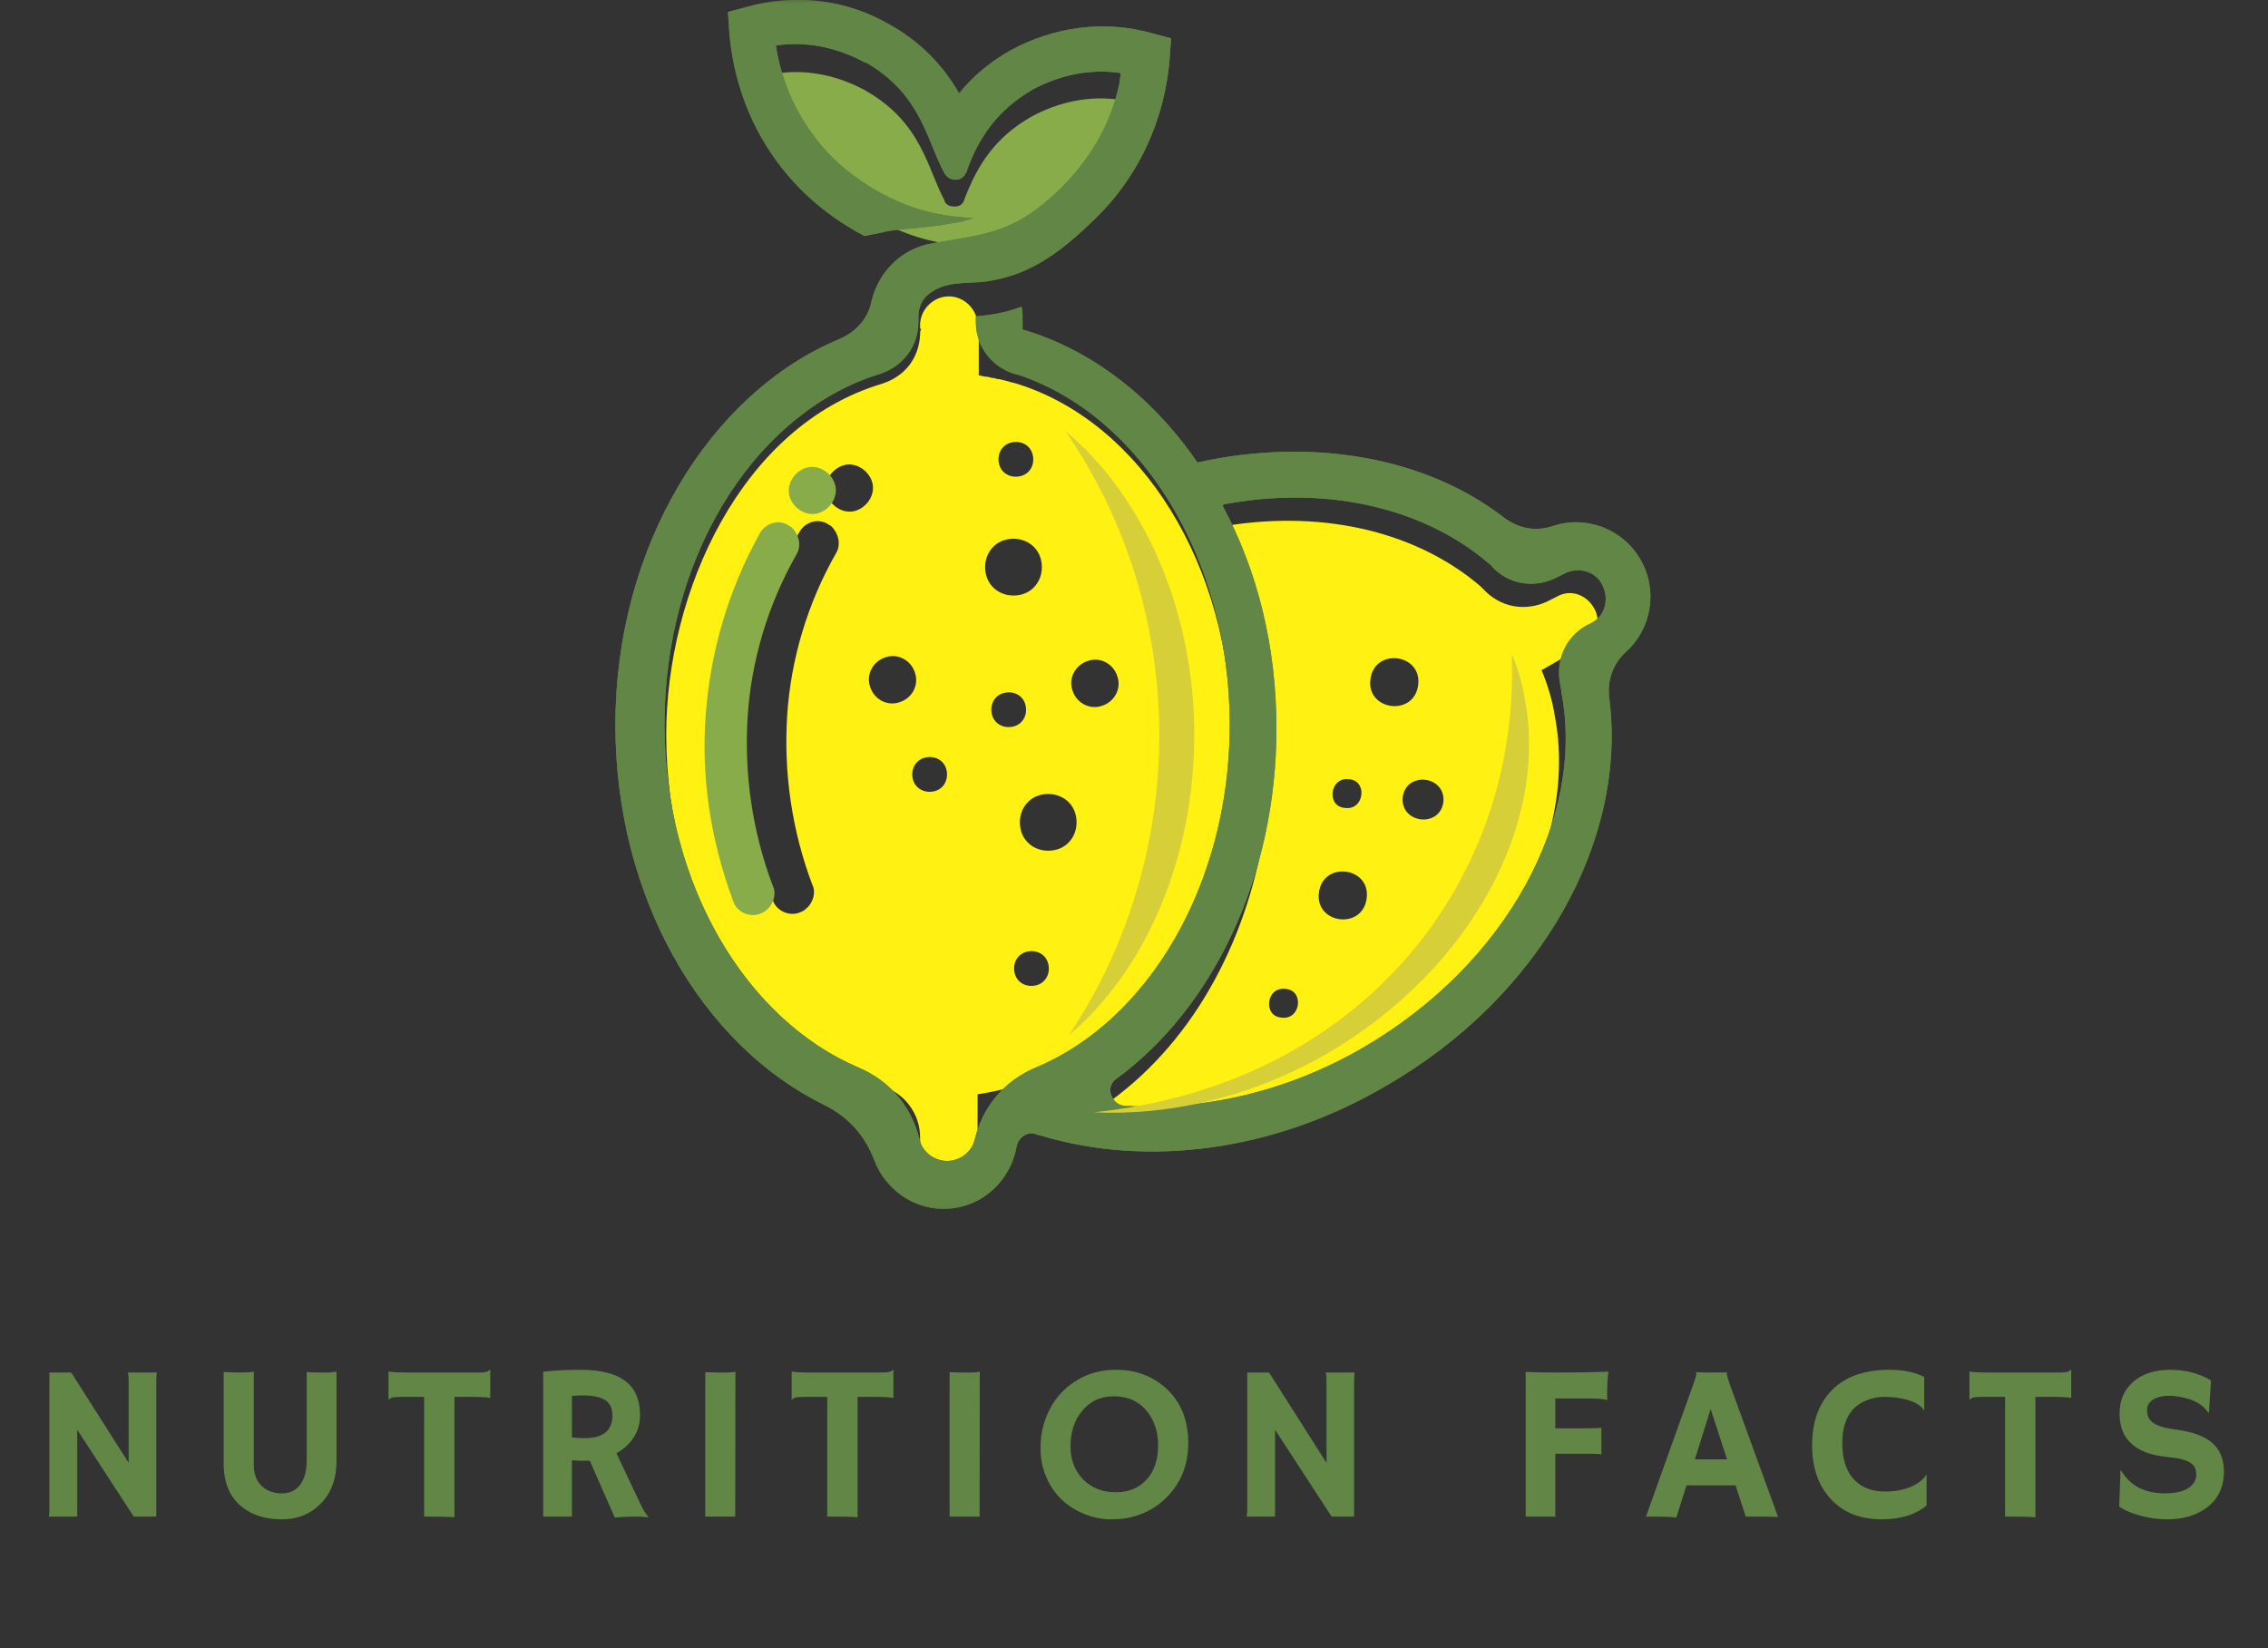 <svg width="260" height="189" viewBox="0 0 260 189" fill="none" xmlns="http://www.w3.org/2000/svg">
<rect x="0" y="0" width="260" height="189" fill="#333333" stroke="none"/>
<path fill-rule="evenodd" clip-rule="evenodd" d="M108.359 23.13C106.302 19.422 105.75 14.062 99.162 10.354C96.141 8.703 92.573 7.88 89.005 8.432C89.828 13.787 92.438 18.458 96.141 21.896C100.26 25.74 105.615 28.078 111.516 28.214C114.813 27.802 117.557 27.25 119.891 26.151C120.302 25.74 120.854 25.328 121.266 24.917C124.969 21.484 127.578 16.812 128.401 11.453C124.833 10.901 121.266 11.729 118.245 13.375C114.125 15.714 112.068 18.87 110.557 22.854C110.417 23.406 110.005 23.682 109.458 23.682C108.911 23.682 108.495 23.542 108.224 22.995L108.359 23.13Z" fill="#88AC4A"/>
<path fill-rule="evenodd" clip-rule="evenodd" d="M139.521 60.635C151.875 83.99 145.151 116.823 123.323 128.776C133.208 130.839 144.875 128.917 155.583 122.734C172.057 113.115 180.979 96.354 178.234 82.068C177.958 80.281 177.411 78.495 176.724 76.849L181.255 74.234C185.51 71.766 181.802 66.406 178.37 68.469L177.823 68.74C175.354 70.115 172.469 69.838 170.411 67.917C170.135 67.641 170 67.505 169.724 67.229C162.172 60.771 151.052 58.302 139.385 60.5L139.521 60.635ZM147.349 113.391C145.151 113.115 144.74 116.552 146.938 116.688C149.13 116.964 149.542 113.526 147.349 113.391ZM154.214 92.646C156.406 92.922 156.818 89.484 154.625 89.349C152.427 89.073 152.016 92.51 154.214 92.646ZM160.802 91.412C160.526 94.432 165.057 94.979 165.469 91.958C165.745 88.938 161.214 88.385 160.802 91.412ZM157.094 77.948C156.682 81.516 162.172 82.203 162.583 78.495C162.995 74.922 157.505 74.234 157.094 77.948ZM151.193 102.401C150.781 105.974 156.271 106.656 156.682 102.948C157.094 99.375 151.604 98.693 151.193 102.401Z" fill="#FFF212"/>
<path fill-rule="evenodd" clip-rule="evenodd" d="M112.068 37.693C112.068 37.969 112.203 38.245 112.203 38.516V43.052C112.479 43.052 112.755 43.188 113.026 43.188C113.302 43.188 113.578 43.323 113.714 43.323C113.99 43.323 114.26 43.464 114.401 43.464C114.677 43.464 114.948 43.599 115.089 43.599C115.635 43.74 116.047 43.875 116.599 44.01C130.734 48.406 141.172 64.755 141.172 84.266C141.172 103.359 131.01 119.432 117.281 124.245C115.635 124.792 113.849 125.203 112.068 125.479V131.115C112.068 132.896 110.557 134.411 108.771 134.411C106.99 134.411 105.479 132.896 105.479 131.115V130.427C105.479 127.677 103.693 125.344 101.083 124.516C100.807 124.38 100.536 124.38 100.26 124.245C86.531 119.432 76.375 103.359 76.375 84.266C76.375 67.781 85.021 48.823 101.083 44.01C103.693 43.188 105.339 41.125 105.479 38.38C105.479 38.104 105.479 37.969 105.615 37.693H105.479V37.281C105.479 35.495 106.99 33.984 108.771 33.984C110.557 33.984 112.068 35.495 112.068 37.281V37.693ZM85.432 81.792C84.885 88.938 85.984 96.219 88.594 103.224C89.005 104.458 90.516 105.146 91.75 104.599C92.162 104.458 92.438 104.188 92.708 103.911C93.26 103.224 93.537 102.26 93.12 101.438C90.787 95.255 89.828 88.662 90.24 82.068C90.651 75.609 92.573 69.151 95.87 63.385C96.417 62.422 96.141 61.188 95.318 60.359C95.182 60.224 95.042 60.224 94.906 60.089C93.807 59.401 92.297 59.812 91.615 61.047C88.042 67.505 85.984 74.51 85.432 81.792ZM117.693 109.13C116.599 109.406 116.047 110.505 116.323 111.604C116.599 112.703 117.693 113.255 118.792 112.979C119.891 112.703 120.443 111.604 120.167 110.505C119.891 109.406 118.792 108.854 117.693 109.13ZM114.536 53.219C114.813 54.318 115.911 54.865 117.01 54.589C118.109 54.318 118.656 53.219 118.38 52.12C118.109 51.021 117.01 50.469 115.911 50.745C114.813 51.021 114.26 52.12 114.536 53.219ZM113.026 65.854C113.438 67.641 115.224 68.604 117.01 68.193C118.792 67.781 119.755 65.995 119.344 64.208C118.932 62.422 117.146 61.458 115.359 61.87C113.578 62.286 112.615 64.068 113.026 65.854ZM103.005 80.557C104.516 80.146 105.339 78.63 104.927 77.26C104.516 75.75 103.005 74.922 101.635 75.333C100.125 75.75 99.302 77.26 99.713 78.63C100.125 80.146 101.635 80.969 103.005 80.557ZM108.495 88.25C108.224 87.151 107.125 86.599 106.026 86.875C104.927 87.151 104.38 88.25 104.651 89.349C104.927 90.448 106.026 90.995 107.125 90.724C108.224 90.448 108.771 89.349 108.495 88.25ZM116.182 83.302C117.281 83.031 117.833 81.927 117.557 80.828C117.281 79.729 116.182 79.182 115.089 79.458C113.99 79.729 113.438 80.828 113.714 81.927C113.99 83.031 115.089 83.578 116.182 83.302ZM122.911 79.047C123.323 80.557 124.833 81.38 126.208 80.969C127.719 80.557 128.542 79.047 128.13 77.672C127.719 76.162 126.208 75.333 124.833 75.75C123.323 76.162 122.5 77.672 122.911 79.047ZM117.01 95.12C117.422 96.906 119.203 97.865 120.99 97.453C122.776 97.042 123.734 95.255 123.323 93.469C122.911 91.682 121.125 90.724 119.344 91.135C117.557 91.547 116.599 93.333 117.01 95.12ZM94.771 56.651C95.182 58.026 96.693 58.984 98.062 58.573C99.438 58.161 100.396 56.651 99.984 55.276C99.573 53.906 98.062 52.943 96.693 53.354C95.318 53.766 94.359 55.276 94.771 56.651Z" fill="#FFF212"/>
<mask id="mask0_101_177" style="mask-type:luminance" maskUnits="userSpaceOnUse" x="70" y="0" width="120" height="139">
<path d="M70 0H190V138.755H70V0Z" fill="white"/>
</mask>
<g mask="url(#mask0_101_177)">
<path fill-rule="evenodd" clip-rule="evenodd" d="M119.422 130.24C131.365 133.807 145.917 132.161 158.958 124.469C176.802 114.161 186.547 96.167 184.49 80.094C184.214 78.031 184.901 76.109 186.411 74.734C189.297 72.125 190.12 67.729 188.057 64.156C186 60.583 181.745 59.073 178.036 60.312C175.979 60.995 174.057 60.583 172.411 59.349C163.349 52.344 150.307 50.146 137.266 53.031C132.188 45.609 125.188 40.115 117.224 37.781V36.406C117.224 35.995 117.224 35.583 117.089 35.167C115.302 35.854 113.656 36.13 111.87 36.271C111.87 36.542 111.87 36.682 111.87 36.953C111.87 39.703 113.656 42.036 116.26 42.865C116.401 42.865 116.672 43 116.813 43C130.677 47.672 140.974 63.88 140.974 83.115C140.974 101.385 131.635 117.047 118.734 122.406C115.167 123.917 112.693 126.802 111.734 130.651C111.458 132.021 110.083 133.12 108.573 133.12C107.063 133.12 105.693 132.021 105.417 130.651C104.458 126.802 101.984 123.917 98.417 122.406C85.51 116.911 76.177 101.385 76.177 83.115C76.177 64.156 86.062 48.219 99.651 43.276C100.063 43.135 100.474 43 100.885 42.865C103.495 42.036 105.281 39.703 105.281 36.953C105.281 36.682 105.281 36.542 105.281 36.271C105.281 35.307 105.693 34.344 106.38 33.797C108.302 32.146 110.906 32.557 112.969 32.286C116.672 31.734 120.104 30.359 125.047 25.552C130.266 20.745 133.557 14.01 134.109 6.458L134.245 4.396L132.188 3.844C126.422 2.198 120.656 3.161 115.849 5.771C113.656 7.005 111.594 8.656 109.948 10.713C108.026 7.281 105.141 4.531 101.849 2.745C97.042 -1.74834e-05 91.276 -0.823 85.51 0.823L83.453 1.375L83.588 3.432C84.141 10.99 87.432 17.724 92.651 22.531C94.573 24.318 96.771 25.828 99.104 27.062C99.792 26.927 100.474 26.786 101.161 26.651C102.396 26.24 105.969 26.24 109.401 25.552C109.672 25.552 109.948 25.417 110.224 25.417C110.771 25.276 111.182 25.141 111.594 25.005C108.849 24.865 106.38 24.453 103.906 23.49C101.026 22.391 98.417 20.745 96.083 18.682C92.375 15.25 89.766 10.578 88.943 5.219C92.516 4.672 96.083 5.495 99.104 7.146C99.104 7.146 99.104 7.146 99.24 7.146C105.693 10.854 106.24 16.208 108.302 19.922C108.573 20.333 108.984 20.609 109.536 20.609C109.948 20.609 110.224 20.469 110.495 20.193C110.635 20.057 110.635 19.922 110.771 19.781C112.146 15.797 114.339 12.641 118.323 10.302C121.344 8.656 124.911 7.828 128.479 8.38C128.479 8.792 128.344 9.068 128.344 9.479C127.38 14.286 124.776 18.547 121.344 21.844C116.26 26.651 113.38 26.786 106.927 27.891C103.495 28.438 100.75 31.047 99.927 34.484C99.516 36.542 98.141 38.052 96.219 38.88C81.396 45.062 70.547 62.646 70.547 83.115C70.547 102.896 80.432 119.797 94.438 126.667C97.182 128.042 99.104 130.099 100.203 132.984C101.438 136.281 104.594 138.62 108.161 138.62C112.417 138.62 115.849 135.458 116.536 131.474C116.672 130.922 116.948 130.51 117.359 130.24C117.771 129.964 118.323 129.823 118.87 130.099L119.422 130.24ZM140.286 57.839C151.818 55.641 163.073 58.109 170.625 64.568C170.901 64.708 171.036 64.979 171.313 65.255C173.37 67.177 176.255 67.453 178.724 66.078L179 65.943L179.271 65.807C180.781 64.979 182.844 65.391 183.667 67.042C184.49 68.552 184.078 70.615 182.432 71.438L182.156 71.573L181.88 71.713C179.411 73.088 178.313 75.833 178.859 78.443C178.859 78.719 179 78.995 179 79.406C181.745 93.693 172.823 110.453 156.349 120.073C147.427 125.292 137.677 127.354 129.031 126.802C128.208 126.802 127.656 126.255 127.38 125.568C127.109 124.88 127.38 124.057 128.068 123.641C139.052 115.536 146.328 100.562 146.328 83.526C146.328 74.047 144.13 65.391 140.151 57.974L140.286 57.839Z" fill="#618646"/>
</g>
<mask id="mask1_101_177" style="mask-type:luminance" maskUnits="userSpaceOnUse" x="70" y="0" width="120" height="139">
<path d="M70 0H190V138.755H70V0Z" fill="white"/>
</mask>
<g mask="url(#mask1_101_177)">
<path fill-rule="evenodd" clip-rule="evenodd" d="M119.422 130.24C131.365 133.807 145.917 132.161 158.958 124.469C176.802 114.161 186.547 96.167 184.49 80.094C184.214 78.031 184.901 76.109 186.411 74.734C189.297 72.125 190.12 67.729 188.057 64.156C186 60.583 181.745 59.073 178.036 60.312C175.979 60.995 174.057 60.583 172.411 59.349C163.349 52.344 150.307 50.146 137.266 53.031C132.188 45.609 125.188 40.115 117.224 37.781V36.406C117.224 35.995 117.224 35.583 117.089 35.167C115.302 35.854 113.656 36.13 111.87 36.271C111.87 36.542 111.87 36.682 111.87 36.953C111.87 39.703 113.656 42.036 116.26 42.865C116.401 42.865 116.672 43 116.813 43C130.677 47.672 140.974 63.88 140.974 83.115C140.974 101.385 131.635 117.047 118.734 122.406C115.167 123.917 112.693 126.802 111.734 130.651C111.458 132.021 110.083 133.12 108.573 133.12C107.063 133.12 105.693 132.021 105.417 130.651C104.458 126.802 101.984 123.917 98.417 122.406C85.51 116.911 76.177 101.385 76.177 83.115C76.177 64.156 86.062 48.219 99.651 43.276C100.063 43.135 100.474 43 100.885 42.865C103.495 42.036 105.281 39.703 105.281 36.953C105.281 36.682 105.281 36.542 105.281 36.271C105.281 35.307 105.693 34.344 106.38 33.797C108.302 32.146 110.906 32.557 112.969 32.286C116.672 31.734 120.104 30.359 125.047 25.552C130.266 20.745 133.557 14.01 134.109 6.458L134.245 4.396L132.188 3.844C126.422 2.198 120.656 3.161 115.849 5.771C113.656 7.005 111.594 8.656 109.948 10.713C108.026 7.281 105.141 4.531 101.849 2.745C97.042 -1.74834e-05 91.276 -0.823 85.51 0.823L83.453 1.375L83.588 3.432C84.141 10.99 87.432 17.724 92.651 22.531C94.573 24.318 96.771 25.828 99.104 27.062C99.792 26.927 100.474 26.786 101.161 26.651C102.396 26.24 105.969 26.24 109.401 25.552C109.672 25.552 109.948 25.417 110.224 25.417C110.771 25.276 111.182 25.141 111.594 25.005C108.849 24.865 106.38 24.453 103.906 23.49C101.026 22.391 98.417 20.745 96.083 18.682C92.375 15.25 89.766 10.578 88.943 5.219C92.516 4.672 96.083 5.495 99.104 7.146C99.104 7.146 99.104 7.146 99.24 7.146C105.693 10.854 106.24 16.208 108.302 19.922C108.573 20.333 108.984 20.609 109.536 20.609C109.948 20.609 110.224 20.469 110.495 20.193C110.635 20.057 110.635 19.922 110.771 19.781C112.146 15.797 114.339 12.641 118.323 10.302C121.344 8.656 124.911 7.828 128.479 8.38C128.479 8.792 128.344 9.068 128.344 9.479C127.38 14.286 124.776 18.547 121.344 21.844C116.26 26.651 113.38 26.786 106.927 27.891C103.495 28.438 100.75 31.047 99.927 34.484C99.516 36.542 98.141 38.052 96.219 38.88C81.396 45.062 70.547 62.646 70.547 83.115C70.547 102.896 80.432 119.797 94.438 126.667C97.182 128.042 99.104 130.099 100.203 132.984C101.438 136.281 104.594 138.62 108.161 138.62C112.417 138.62 115.849 135.458 116.536 131.474C116.672 130.922 116.948 130.51 117.359 130.24C117.771 129.964 118.323 129.823 118.87 130.099L119.422 130.24ZM140.286 57.839C151.818 55.641 163.073 58.109 170.625 64.568C170.901 64.708 171.036 64.979 171.313 65.255C173.37 67.177 176.255 67.453 178.724 66.078L179 65.943L179.271 65.807C180.781 64.979 182.844 65.391 183.667 67.042C184.49 68.552 184.078 70.615 182.432 71.438L182.156 71.573L181.88 71.713C179.411 73.088 178.313 75.833 178.859 78.443C178.859 78.719 179 78.995 179 79.406C181.745 93.693 172.823 110.453 156.349 120.073C147.427 125.292 137.677 127.354 129.031 126.802C128.208 126.802 127.656 126.255 127.38 125.568C127.109 124.88 127.38 124.057 128.068 123.641C139.052 115.536 146.328 100.562 146.328 83.526C146.328 74.047 144.13 65.391 140.151 57.974L140.286 57.839Z" fill="#618646"/>
</g>
<path fill-rule="evenodd" clip-rule="evenodd" d="M90.516 56.927C90.927 58.302 92.438 59.26 93.807 58.849C95.182 58.438 96.141 56.927 95.729 55.552C95.318 54.177 93.807 53.219 92.438 53.63C91.062 54.042 90.104 55.552 90.516 56.927ZM80.906 81.927C80.354 89.073 81.453 96.354 84.062 103.359C84.474 104.599 85.984 105.286 87.219 104.734C87.63 104.599 87.906 104.323 88.182 104.047C88.729 103.359 89.005 102.401 88.594 101.573C86.26 95.391 85.297 88.797 85.708 82.203C86.12 75.75 88.042 69.292 91.339 63.521C91.885 62.557 91.615 61.323 90.787 60.5C90.651 60.359 90.516 60.359 90.375 60.224C89.276 59.536 87.766 59.948 87.083 61.188C83.51 67.641 81.453 74.651 80.906 81.927Z" fill="#88AC4A"/>
<path fill-rule="evenodd" clip-rule="evenodd" d="M122.089 49.37C136.365 69.979 136.5 97.865 122.5 118.75C131.422 111.193 136.911 98.276 136.911 84.266C136.911 70.25 131.286 57.062 122.089 49.37Z" fill="#D7CF37"/>
<path fill-rule="evenodd" clip-rule="evenodd" d="M173.292 74.922C174.391 100.75 156.271 124.38 125.38 127.542C133.896 127.953 143.365 125.891 152.151 120.807C168.625 111.193 177.547 94.432 174.802 80.146C174.526 78.359 173.979 76.573 173.292 74.922Z" fill="#D7CF37"/>
<path d="M5.603 173.902C5.645 173.626 5.665 173.318 5.665 172.985V157.381H8.165L14.749 167.735V158.235C14.749 157.777 14.707 157.496 14.624 157.381H17.978C17.936 157.714 17.915 158.084 17.915 158.485V173.902H15.332L8.853 163.943V173.902H5.603Z" fill="#618646"/>
<path d="M35.16 157.318C35.671 157.36 36.103 157.381 36.452 157.381H37.473C37.816 157.381 38.186 157.35 38.577 157.277V167.548C38.577 169.589 37.957 171.23 36.723 172.464C35.556 173.631 34.087 174.214 32.327 174.214C30.395 174.214 28.832 173.714 27.64 172.714C26.306 171.589 25.64 169.964 25.64 167.839V157.318C26.332 157.36 26.978 157.381 27.577 157.381C28.186 157.381 28.692 157.35 29.098 157.277V168.006C29.098 169.048 29.416 169.86 30.056 170.443C30.65 170.975 31.395 171.235 32.285 171.235C33.619 171.235 34.499 170.558 34.931 169.193C35.082 168.709 35.16 168.105 35.16 167.381V157.318Z" fill="#618646"/>
<path d="M52.1 173.985C51.694 173.928 50.668 173.902 49.017 173.902H48.621V160.173H46.163C45.439 160.173 45.007 160.209 44.871 160.277C44.746 160.35 44.642 160.417 44.559 160.485L44.538 160.464V157.277L44.559 157.256C44.835 157.339 45.58 157.381 46.788 157.381H54.559C55.293 157.381 55.725 157.35 55.85 157.277C55.986 157.193 56.09 157.126 56.163 157.068L56.205 157.089V160.256L56.163 160.298C55.897 160.214 55.163 160.173 53.955 160.173H52.1V173.985Z" fill="#618646"/>
<path d="M67.605 167.485C67.355 167.501 67.084 167.506 66.792 167.506C66.511 167.506 66.105 167.485 65.563 167.443V173.902H62.271V157.298C63.422 157.147 64.844 157.068 66.542 157.068C68.834 157.068 70.542 157.496 71.667 158.339C72.803 159.188 73.376 160.501 73.376 162.277C73.376 163.652 72.86 164.829 71.834 165.798C71.485 166.121 71.094 166.397 70.667 166.631L73.188 171.964C73.688 173.063 74.068 173.714 74.334 173.923L74.271 173.985C73.464 173.86 72.198 173.871 70.48 174.006L67.605 167.485ZM66.771 160.006C66.355 160.006 65.948 160.027 65.563 160.068V164.818C65.964 164.876 66.438 164.902 66.98 164.902C67.521 164.902 67.98 164.855 68.355 164.756C68.73 164.662 69.053 164.516 69.334 164.318C69.917 163.876 70.209 163.214 70.209 162.339C70.209 161.464 69.901 160.85 69.292 160.485C68.719 160.167 67.881 160.006 66.771 160.006Z" fill="#618646"/>
<path d="M80.85 157.339C81.683 157.37 82.183 157.381 82.35 157.381H83.246C83.689 157.381 84.043 157.35 84.308 157.277L84.288 173.902H80.85V157.339Z" fill="#618646"/>
<path d="M98.315 173.985C97.908 173.928 96.882 173.902 95.231 173.902H94.835V160.173H92.377C91.653 160.173 91.221 160.209 91.085 160.277C90.96 160.35 90.856 160.417 90.773 160.485L90.752 160.464V157.277L90.773 157.256C91.049 157.339 91.794 157.381 93.002 157.381H100.773C101.507 157.381 101.94 157.35 102.065 157.277C102.2 157.193 102.304 157.126 102.377 157.068L102.419 157.089V160.256L102.377 160.298C102.111 160.214 101.377 160.173 100.169 160.173H98.315V173.985Z" fill="#618646"/>
<path d="M108.861 157.339C109.694 157.37 110.194 157.381 110.361 157.381H111.256C111.699 157.381 112.053 157.35 112.319 157.277L112.298 173.902H108.861V157.339Z" fill="#618646"/>
<path d="M121.7 171.943C120.95 171.225 120.356 170.355 119.929 169.339C119.497 168.329 119.283 167.225 119.283 166.027C119.283 164.818 119.481 163.683 119.888 162.61C120.289 161.527 120.867 160.579 121.617 159.756C122.377 158.938 123.289 158.287 124.346 157.798C125.414 157.313 126.617 157.068 127.95 157.068C130.226 157.068 132.148 157.792 133.721 159.235C135.388 160.777 136.221 162.855 136.221 165.464C136.221 168.006 135.356 170.121 133.638 171.798C132.58 172.829 131.325 173.537 129.867 173.923C129.143 174.115 128.294 174.214 127.325 174.214C126.367 174.214 125.377 174.016 124.367 173.631C123.351 173.23 122.461 172.667 121.7 171.943ZM122.721 165.86C122.721 166.626 122.846 167.334 123.096 167.985C123.356 168.626 123.721 169.183 124.179 169.652C125.148 170.626 126.398 171.11 127.929 171.11C129.372 171.11 130.533 170.641 131.408 169.693C132.309 168.735 132.763 167.417 132.763 165.735C132.763 164.167 132.33 162.855 131.471 161.798C130.554 160.673 129.294 160.11 127.7 160.11C126.143 160.11 124.914 160.688 124.013 161.839C123.148 162.897 122.721 164.235 122.721 165.86Z" fill="#618646"/>
<path d="M142.923 173.902C142.965 173.626 142.985 173.318 142.985 172.985V157.381H145.485L152.069 167.735V158.235C152.069 157.777 152.027 157.496 151.944 157.381H155.298C155.256 157.714 155.235 158.084 155.235 158.485V173.902H152.652L146.173 163.943V173.902H142.923Z" fill="#618646"/>
<path d="M183.591 166.756C183.2 166.714 182.695 166.693 182.07 166.693H178.299V173.902H174.903V157.298C175.122 157.313 175.383 157.329 175.674 157.339L176.591 157.36C177.216 157.376 177.867 157.381 178.549 157.381C180.575 157.381 182.518 157.35 184.383 157.277C184.284 158.016 184.237 158.985 184.237 160.193C184.237 160.334 184.247 160.438 184.278 160.506L184.237 160.527C183.805 160.417 183.195 160.36 182.403 160.36H178.299V163.777H181.924C182.841 163.777 183.388 163.751 183.57 163.693L183.591 166.756Z" fill="#618646"/>
<path d="M192.171 174.006C191.462 173.933 190.634 173.902 189.691 173.902H188.691L194.108 158.756C194.343 158.079 194.462 157.683 194.462 157.568C194.462 157.459 194.452 157.391 194.441 157.36L194.462 157.339C195.004 157.37 195.572 157.381 196.171 157.381C196.671 157.381 197.264 157.376 197.962 157.36L197.983 157.381C197.968 157.412 197.962 157.459 197.962 157.527C197.962 157.683 198.077 158.1 198.316 158.777L203.837 173.943C203.671 173.928 203.473 173.923 203.254 173.923C203.254 173.923 203.035 173.912 202.608 173.902C202.4 173.902 202.212 173.902 202.046 173.902H200.129L198.962 170.318H193.337L192.171 174.006ZM197.983 167.339L196.108 161.568L194.296 167.339H197.983Z" fill="#618646"/>
<path d="M216.632 157.068C218.174 157.068 219.492 157.339 220.591 157.881V161.673L220.57 161.714C220.096 160.996 219.117 160.522 217.632 160.298C217.2 160.214 216.643 160.173 215.966 160.173C215.299 160.173 214.638 160.308 213.987 160.568C213.346 160.818 212.82 161.173 212.403 161.631C211.596 162.537 211.195 163.818 211.195 165.485C211.195 167.433 211.705 168.881 212.737 169.839C213.57 170.631 214.685 171.027 216.091 171.027C217.658 171.027 218.929 170.693 219.903 170.027C220.263 169.792 220.57 169.496 220.82 169.131L220.862 169.152V172.631C219.58 173.688 217.872 174.214 215.737 174.214C213.205 174.214 211.226 173.412 209.799 171.798C208.424 170.272 207.737 168.246 207.737 165.714C207.737 163.048 208.492 160.943 210.007 159.402C211.518 157.85 213.726 157.068 216.632 157.068Z" fill="#618646"/>
<path d="M233.337 173.985C232.93 173.928 231.904 173.902 230.253 173.902H229.857V160.173H227.399C226.675 160.173 226.243 160.209 226.107 160.277C225.982 160.35 225.878 160.417 225.795 160.485L225.774 160.464V157.277L225.795 157.256C226.071 157.339 226.816 157.381 228.024 157.381H235.795C236.529 157.381 236.962 157.35 237.087 157.277C237.222 157.193 237.326 157.126 237.399 157.068L237.441 157.089V160.256L237.399 160.298C237.133 160.214 236.399 160.173 235.191 160.173H233.337V173.985Z" fill="#618646"/>
<path d="M253.466 158.298L253.237 161.943L253.153 161.985C252.539 161.058 251.497 160.459 250.028 160.193C249.554 160.1 249.101 160.048 248.674 160.048C248.258 160.048 247.893 160.089 247.591 160.173C247.284 160.246 247.028 160.35 246.82 160.485C246.362 160.792 246.133 161.183 246.133 161.652C246.133 162.277 246.331 162.751 246.737 163.068C247.221 163.459 248.039 163.73 249.195 163.881C250.346 164.037 251.268 164.246 251.966 164.506C252.659 164.772 253.226 165.105 253.674 165.506C254.518 166.272 254.945 167.35 254.945 168.735C254.945 170.558 254.258 171.959 252.883 172.943C251.716 173.792 250.237 174.214 248.445 174.214C246.997 174.214 245.575 173.943 244.174 173.402C243.7 173.209 243.289 172.996 242.945 172.756L243.091 168.61L243.133 168.568C244.159 170.35 245.846 171.235 248.195 171.235C249.862 171.235 250.956 170.834 251.487 170.027C251.679 169.751 251.778 169.443 251.778 169.11C251.778 168.777 251.721 168.501 251.612 168.277C251.497 168.058 251.32 167.871 251.07 167.714C250.596 167.397 249.789 167.188 248.653 167.089C247.513 166.98 246.581 166.777 245.862 166.485C245.153 166.183 244.581 165.808 244.153 165.36C243.372 164.568 242.987 163.464 242.987 162.048C242.987 160.579 243.497 159.381 244.528 158.464C245.581 157.537 246.997 157.068 248.778 157.068C250.57 157.068 252.133 157.48 253.466 158.298Z" fill="#618646"/>
</svg>
